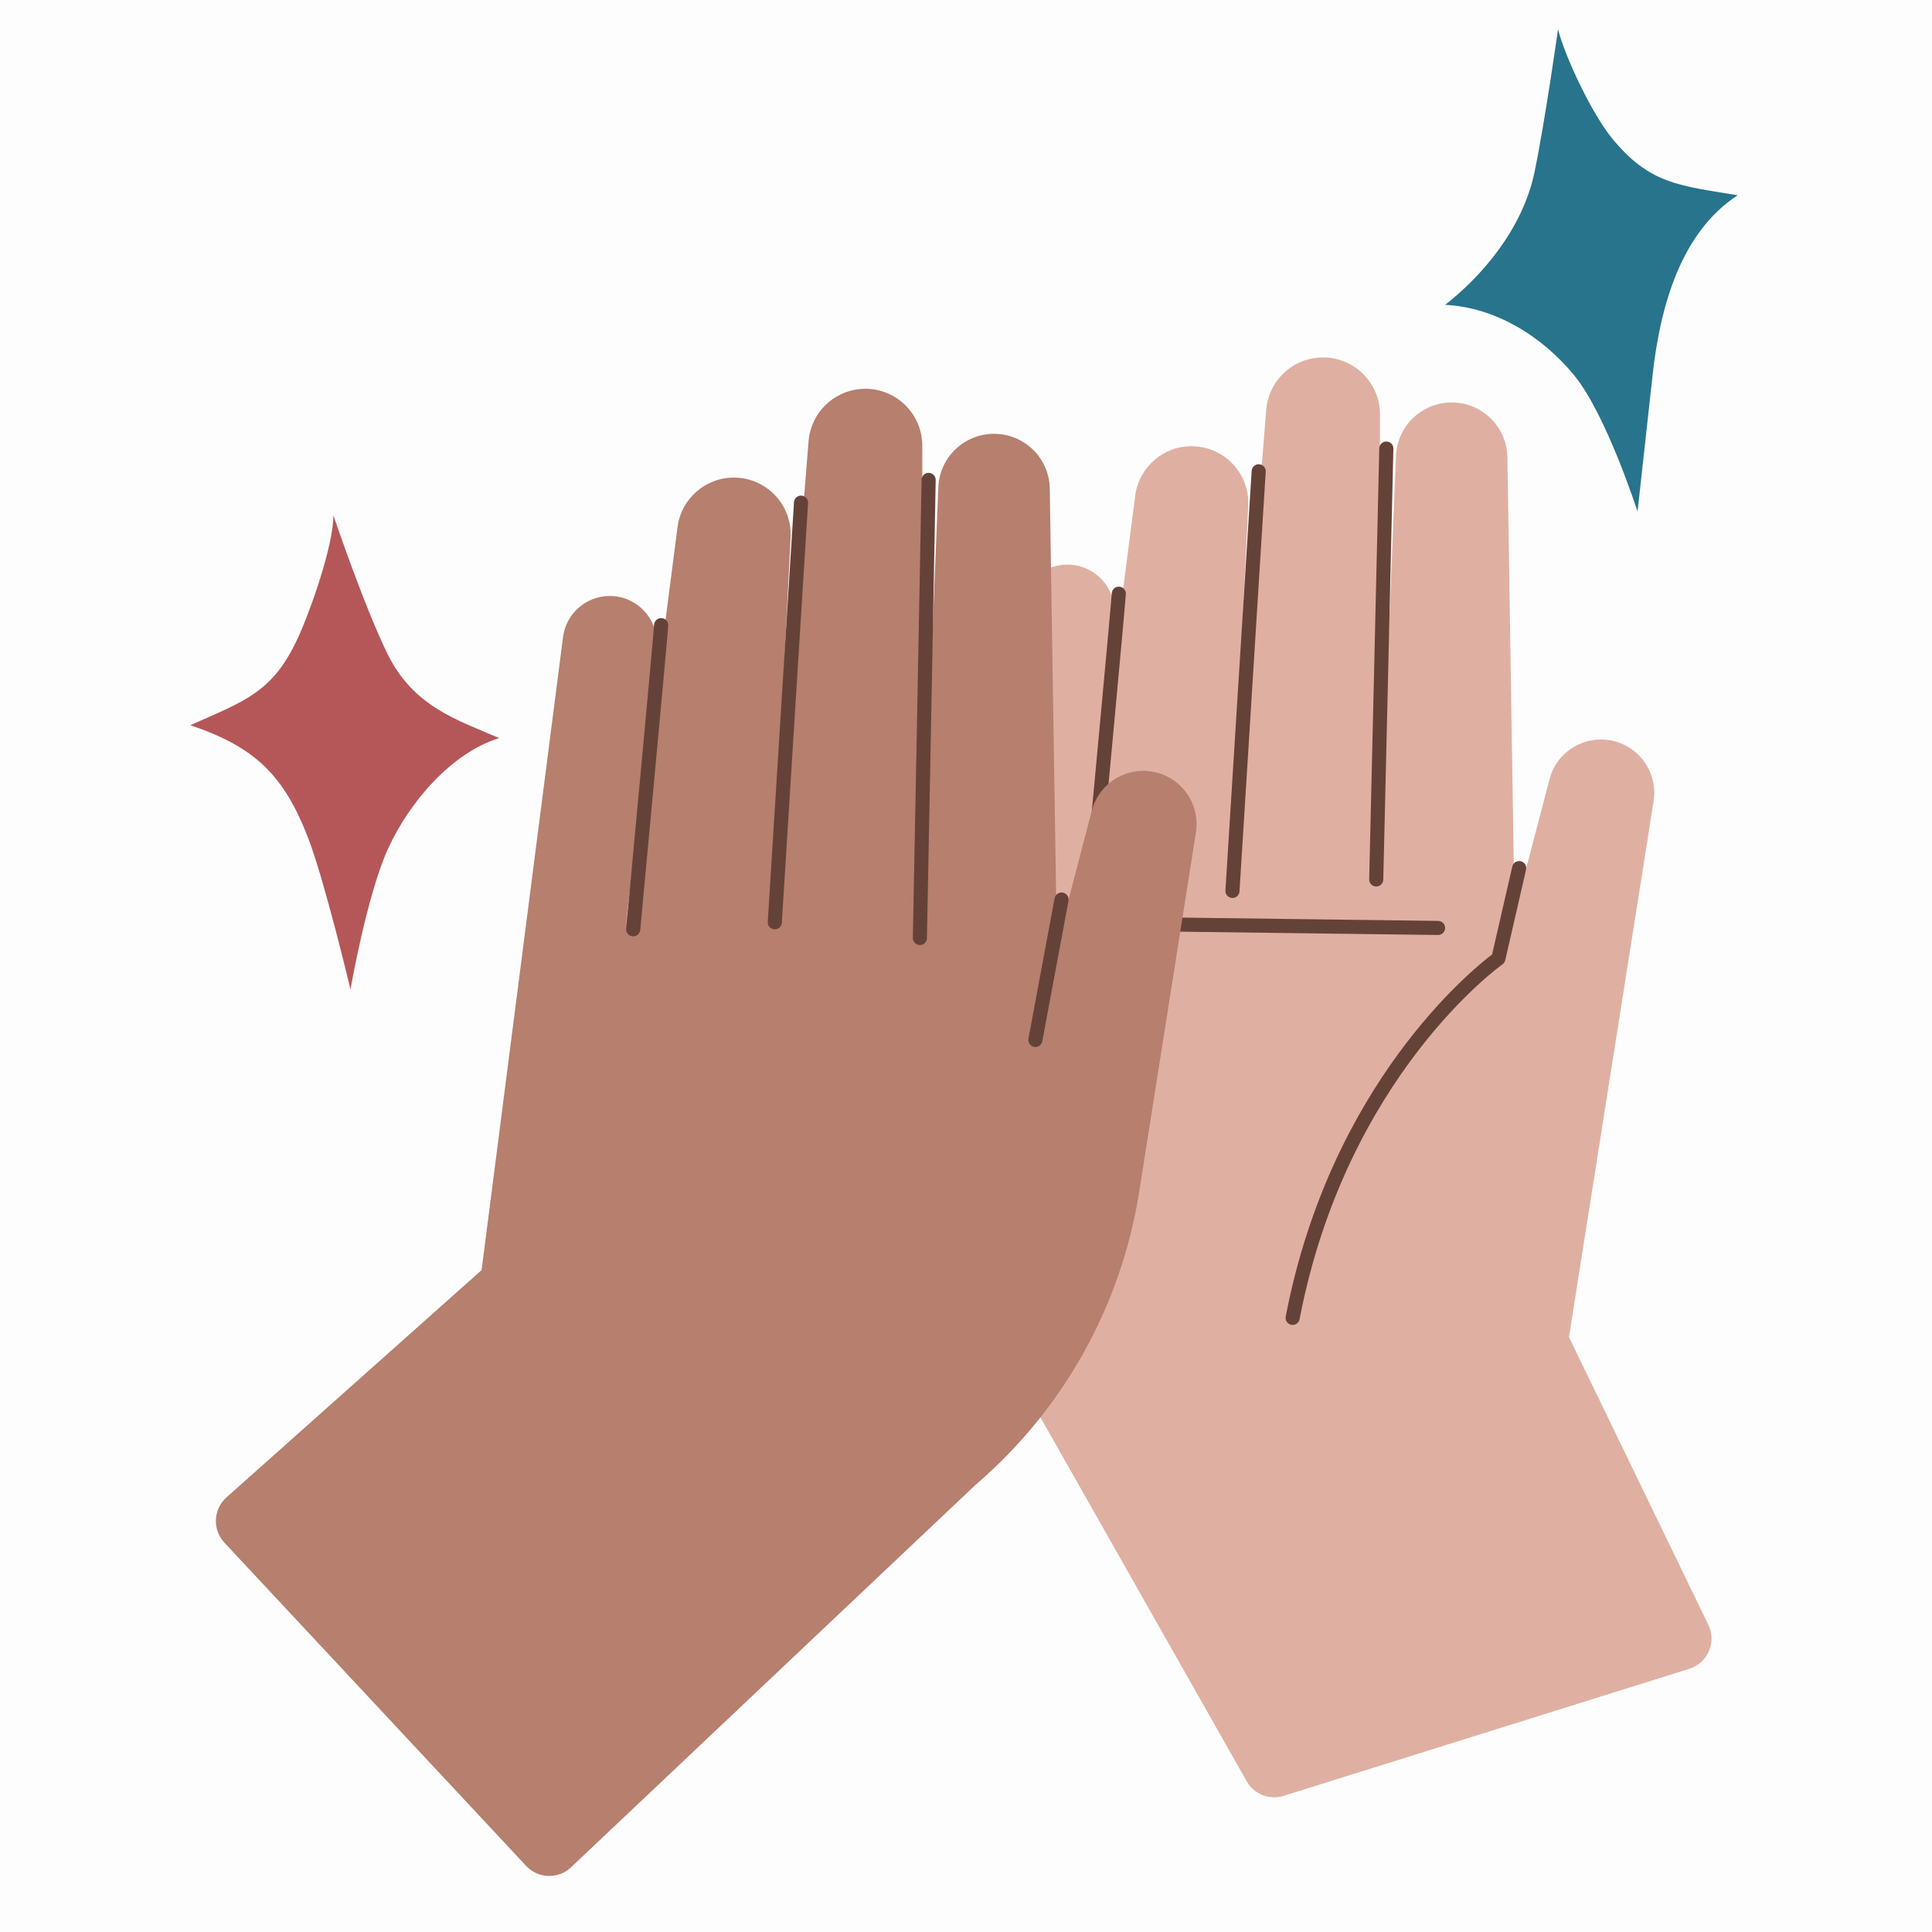 <svg width="64" height="64" viewBox="0 0 64 64" fill="none" xmlns="http://www.w3.org/2000/svg">
<rect width="64" height="64" fill="#FDFDFD"/>
<path d="M56.012 55.263C56.593 55.048 56.861 54.38 56.591 53.823L51.974 44.293L54.778 26.536C54.907 25.714 54.445 24.912 53.667 24.614C52.685 24.237 51.594 24.797 51.329 25.814L50.171 30.242L49.935 15.149C49.92 14.185 49.166 13.395 48.204 13.335C47.17 13.271 46.286 14.068 46.244 15.104L45.719 28.129L45.713 13.752C45.728 12.642 44.783 11.758 43.676 11.846C42.765 11.918 42.037 12.633 41.947 13.543L40.781 28.183L41.35 16.757C41.404 15.685 40.551 14.786 39.478 14.782C38.529 14.778 37.727 15.481 37.605 16.422L35.874 29.798L36.91 20.436C37.014 19.5 36.271 18.686 35.329 18.704C34.556 18.719 33.91 19.299 33.812 20.065L31.609 37.184C31.287 39.683 31.785 42.22 33.027 44.413L41.298 59.007C41.541 59.436 42.052 59.638 42.523 59.49L55.983 55.274L56.012 55.263Z" fill="#DFB0A2"/>
<path d="M42.82 43.89C42.805 43.89 42.791 43.889 42.776 43.886C42.649 43.861 42.566 43.739 42.591 43.612C44.075 35.897 48.776 32.111 49.427 31.618L50.097 28.705C50.126 28.579 50.253 28.501 50.378 28.529C50.504 28.558 50.582 28.684 50.553 28.81L49.863 31.808C49.849 31.864 49.816 31.914 49.769 31.947C49.717 31.983 44.599 35.642 43.05 43.701C43.028 43.813 42.93 43.89 42.82 43.89Z" fill="#654237"/>
<path d="M45.59 29.367C45.59 29.367 45.586 29.367 45.584 29.367C45.455 29.364 45.353 29.257 45.356 29.128C45.359 28.988 45.689 15.061 45.69 14.858C45.69 14.729 45.795 14.625 45.923 14.625C46.052 14.625 46.157 14.729 46.157 14.858C46.157 15.033 45.836 28.564 45.823 29.14C45.82 29.267 45.715 29.367 45.59 29.367Z" fill="#654237"/>
<path d="M40.827 29.746C40.822 29.746 40.818 29.746 40.812 29.746C40.684 29.738 40.586 29.627 40.594 29.498L41.463 15.598C41.471 15.469 41.581 15.371 41.711 15.379C41.84 15.387 41.937 15.498 41.929 15.627L41.06 29.528C41.053 29.651 40.95 29.747 40.827 29.747V29.746Z" fill="#654237"/>
<path d="M36.136 29.977C36.128 29.977 36.121 29.977 36.113 29.976C35.984 29.964 35.891 29.85 35.902 29.722C36.219 26.34 36.819 19.885 36.828 19.661C36.833 19.534 36.936 19.429 37.066 19.434C37.194 19.436 37.296 19.538 37.296 19.665C37.296 19.841 36.523 28.109 36.369 29.765C36.358 29.886 36.255 29.976 36.136 29.976L36.136 29.977Z" fill="#654237"/>
<path d="M47.638 30.973H47.635L34.79 30.808C34.661 30.806 34.558 30.7 34.559 30.571C34.561 30.442 34.66 30.339 34.796 30.34L47.641 30.506C47.77 30.507 47.873 30.613 47.872 30.742C47.87 30.87 47.766 30.973 47.638 30.973Z" fill="#654237"/>
<path d="M17.468 61.849C17.871 62.238 18.509 62.242 18.916 61.856L32.32 49.184C35.22 46.698 37.141 43.26 37.736 39.486L39.617 27.575C39.746 26.753 39.284 25.951 38.506 25.653C37.525 25.276 36.434 25.836 36.168 26.853L35.011 31.281L34.775 16.188C34.76 15.224 34.006 14.434 33.044 14.374C32.01 14.31 31.125 15.107 31.083 16.143L30.558 29.168L30.552 14.791C30.567 13.681 29.623 12.797 28.516 12.885C27.605 12.957 26.876 13.672 26.787 14.582L25.62 29.222L26.19 17.796C26.243 16.724 25.39 15.825 24.317 15.821C23.368 15.817 22.566 16.52 22.444 17.461L20.714 30.837L21.75 21.475C21.853 20.539 21.11 19.725 20.168 19.743C19.395 19.758 18.75 20.338 18.651 21.104L15.953 42.074L7.502 49.603C7.063 49.995 7.032 50.671 7.433 51.102L17.443 61.825L17.468 61.849Z" fill="#B67F6E"/>
<path d="M34.299 34.682C34.285 34.682 34.27 34.681 34.256 34.679C34.129 34.655 34.045 34.533 34.069 34.406L34.935 29.756C34.959 29.629 35.08 29.545 35.208 29.568C35.334 29.592 35.418 29.714 35.395 29.841L34.528 34.492C34.507 34.604 34.409 34.682 34.299 34.682Z" fill="#654237"/>
<path d="M30.473 31.306H30.469C30.34 31.303 30.237 31.196 30.239 31.067C30.242 30.918 30.529 16.092 30.529 15.897C30.529 15.768 30.634 15.664 30.762 15.664C30.891 15.664 30.996 15.768 30.996 15.897C30.996 16.071 30.718 30.463 30.706 31.076C30.704 31.204 30.6 31.306 30.472 31.306H30.473Z" fill="#654237"/>
<path d="M25.666 30.785C25.661 30.785 25.657 30.785 25.651 30.785C25.523 30.777 25.425 30.666 25.433 30.537L26.302 16.637C26.31 16.508 26.421 16.41 26.55 16.418C26.679 16.427 26.776 16.538 26.768 16.666L25.899 30.567C25.892 30.69 25.789 30.786 25.666 30.786V30.785Z" fill="#654237"/>
<path d="M20.975 31.017C20.968 31.017 20.96 31.017 20.953 31.017C20.824 31.005 20.73 30.891 20.742 30.762C21.059 27.38 21.659 20.925 21.668 20.701C21.673 20.574 21.782 20.471 21.906 20.475C22.033 20.477 22.136 20.579 22.136 20.706C22.136 20.882 21.363 29.15 21.208 30.805C21.197 30.927 21.095 31.017 20.976 31.017H20.975Z" fill="#654237"/>
<path d="M53.395 4.573C52.755 3.791 51.864 1.945 51.611 0.971C51.611 0.971 51.192 3.957 50.836 5.686C50.444 7.594 49.066 9.167 47.872 10.098C49.542 10.181 51.087 11.142 52.148 12.435C53.21 13.727 54.246 16.948 54.246 16.948C54.246 16.948 54.579 13.928 54.745 12.418C54.993 10.171 55.669 7.702 57.563 6.468C55.613 6.144 54.646 6.103 53.394 4.573H53.395Z" fill="#28748C"/>
<path d="M9.864 21.142C10.286 20.225 11.043 18.078 11.044 17.07C11.044 17.07 12.058 20.075 12.836 21.66C13.694 23.409 15.146 23.849 16.536 24.45C14.939 24.949 13.568 26.573 12.865 28.091C12.162 29.609 11.61 32.773 11.61 32.773C11.61 32.773 10.763 29.218 10.222 27.798C9.418 25.686 8.447 24.742 6.303 24.023C8.11 23.22 9.036 22.938 9.863 21.142H9.864Z" fill="#B55759"/>
</svg>
